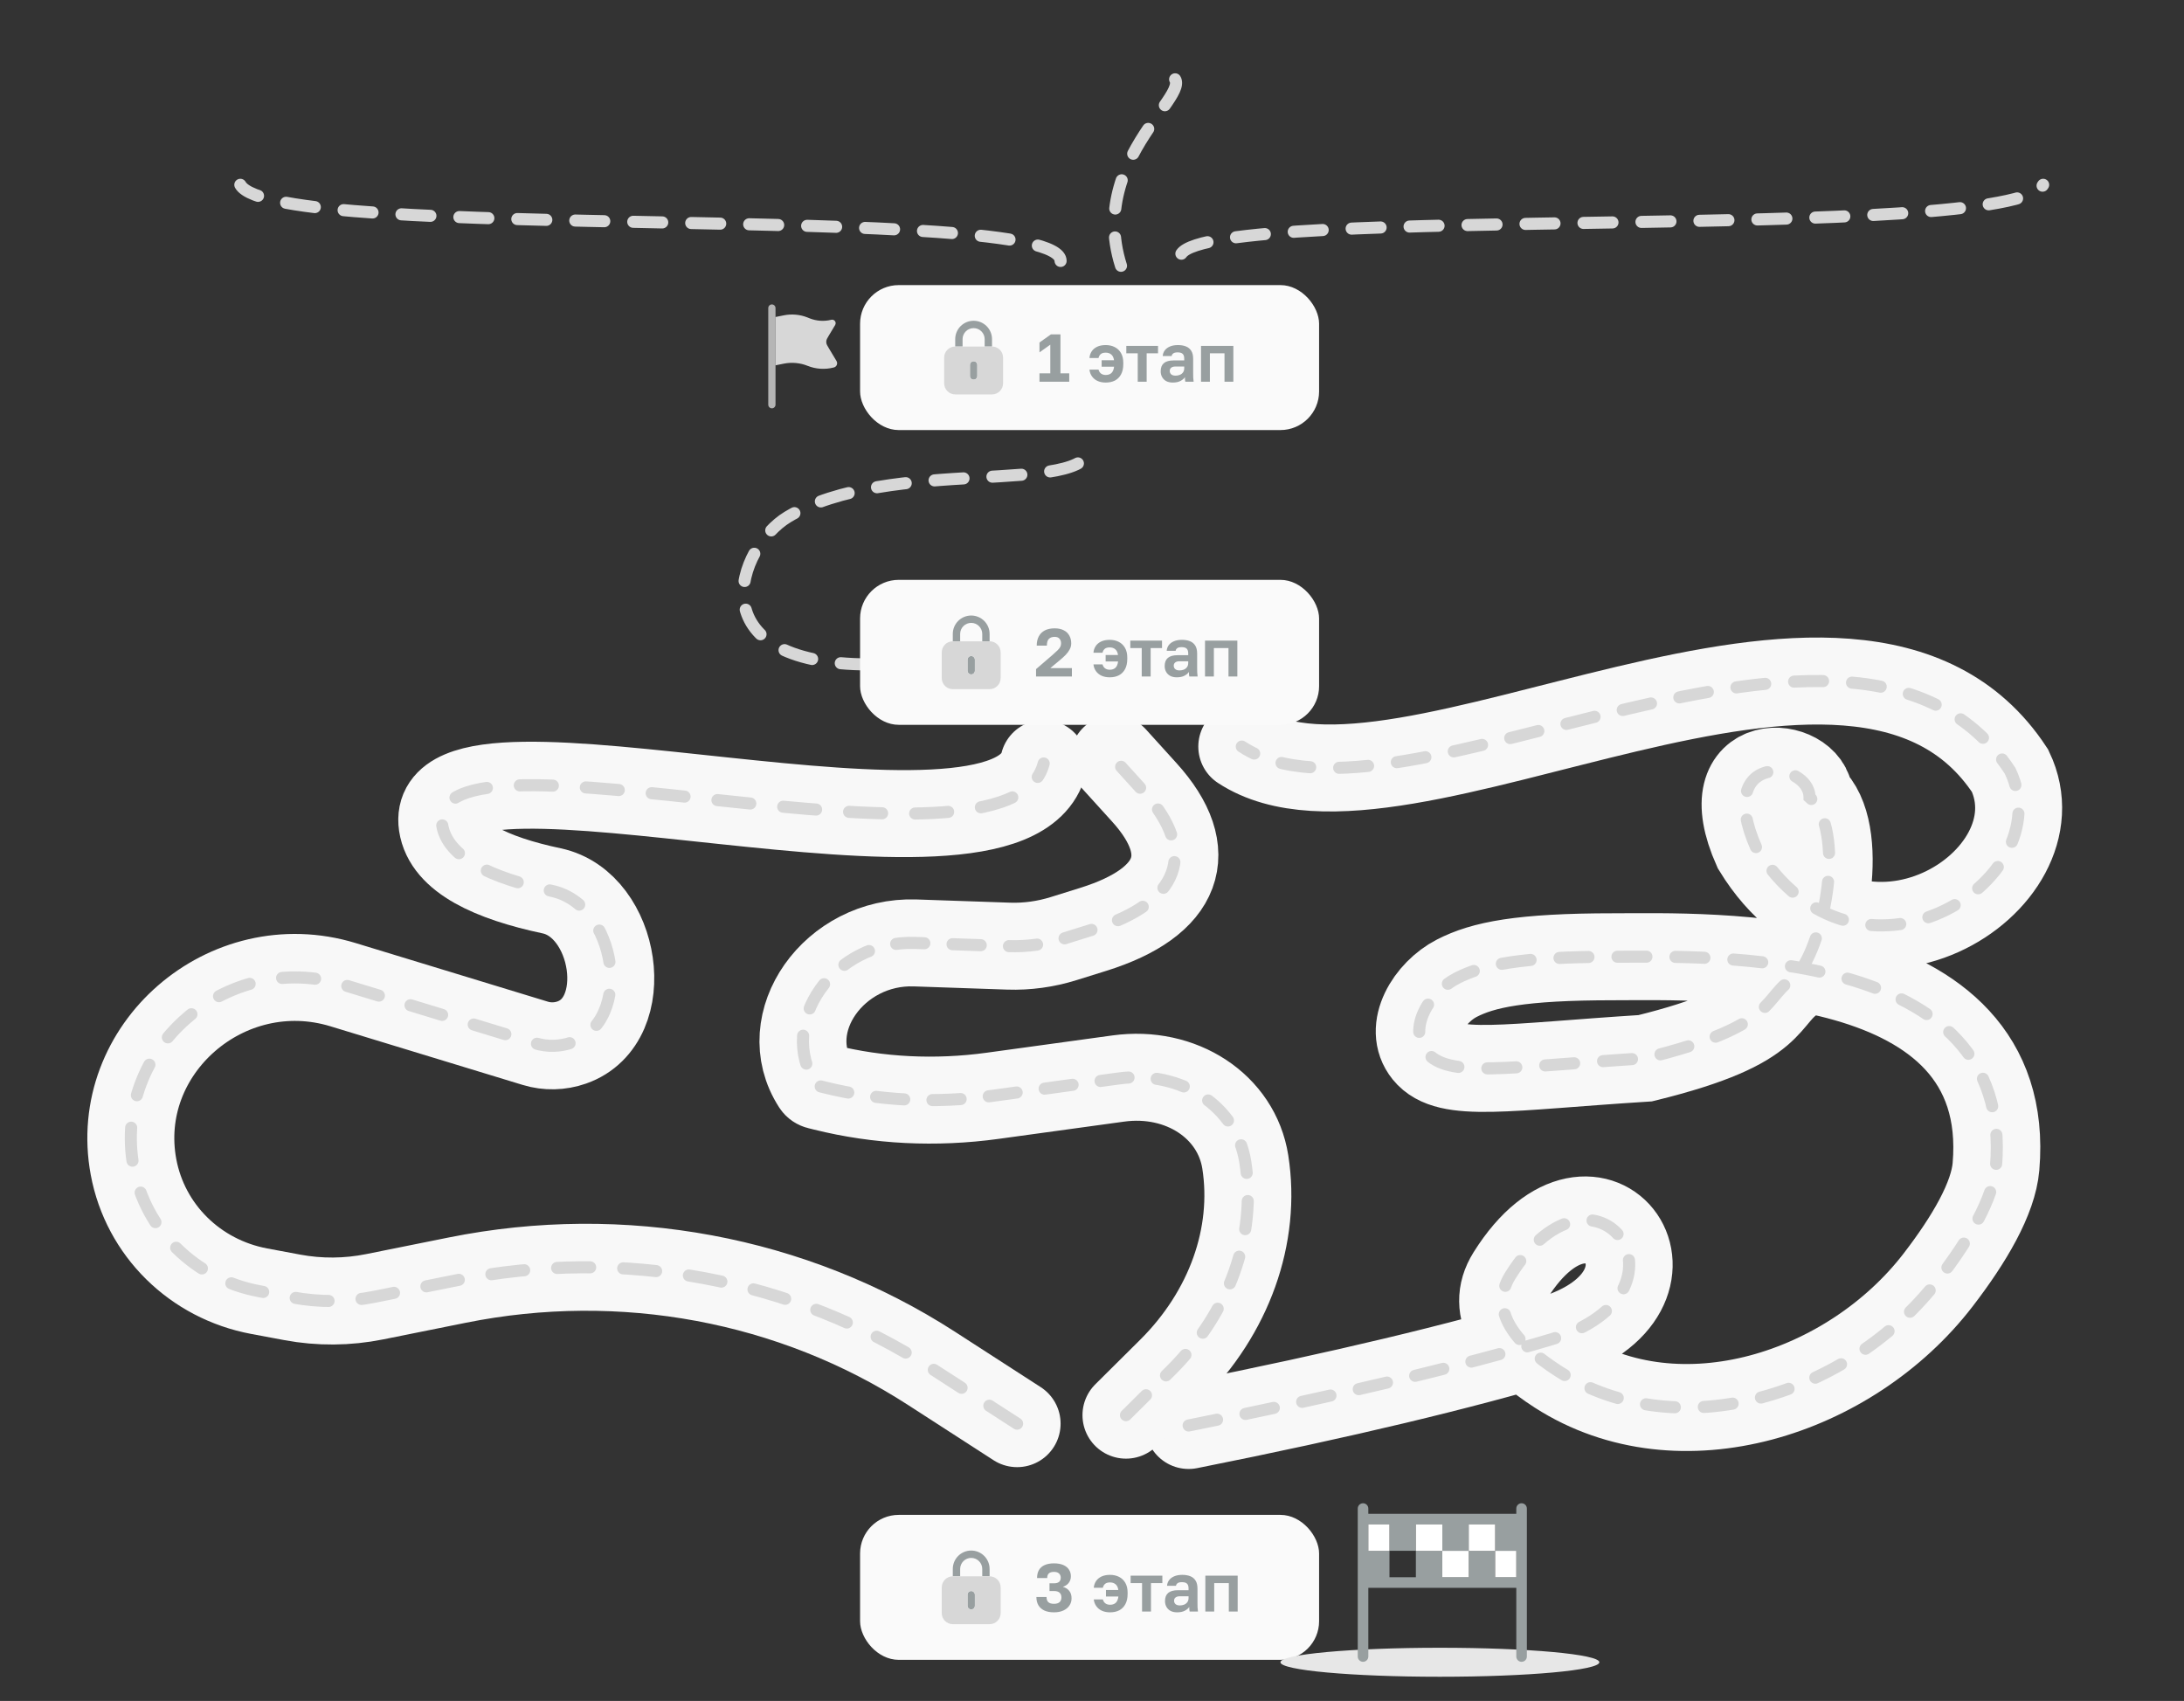 <svg width="452" height="352" viewBox="0 0 452 352" fill="none" xmlns="http://www.w3.org/2000/svg">
<rect x="0" y="0" width="452" height="352" fill="#333333" stroke="none"/>
<rect x="178" y="313.5" width="95" height="30" rx="8" fill="#FAFAFA"/>
<g clip-path="url(#clip0_609_156103)">
<path d="M198.714 324.69C198.714 324.084 198.955 323.503 199.384 323.074C199.812 322.645 200.394 322.405 201 322.405C201.606 322.405 202.188 322.645 202.616 323.074C203.045 323.503 203.286 324.084 203.286 324.69V326.214H204.809V324.69C204.809 323.68 204.408 322.711 203.694 321.997C202.979 321.282 202.01 320.881 201 320.881C199.99 320.881 199.021 321.282 198.306 321.997C197.592 322.711 197.19 323.68 197.19 324.69V326.214H198.714V324.69ZM201 333.071C200.798 333.071 200.604 332.991 200.461 332.848C200.318 332.705 200.238 332.511 200.238 332.309V330.024C200.238 329.822 200.318 329.628 200.461 329.485C200.604 329.342 200.798 329.262 201 329.262C201.202 329.262 201.396 329.342 201.539 329.485C201.682 329.628 201.762 329.822 201.762 330.024V332.309C201.762 332.511 201.682 332.705 201.539 332.848C201.396 332.991 201.202 333.071 201 333.071Z" fill="#989FA0"/>
<path d="M204.809 326.214H197.19C196.584 326.214 196.002 326.455 195.574 326.883C195.145 327.312 194.904 327.893 194.904 328.5V333.833C194.904 334.439 195.145 335.021 195.574 335.449C196.002 335.878 196.584 336.119 197.19 336.119H204.809C205.415 336.119 205.997 335.878 206.425 335.449C206.854 335.021 207.095 334.439 207.095 333.833V328.5C207.095 327.893 206.854 327.312 206.425 326.883C205.997 326.455 205.415 326.214 204.809 326.214ZM201.761 332.309C201.761 332.511 201.681 332.705 201.538 332.848C201.395 332.991 201.202 333.071 201 333.071C200.797 333.071 200.604 332.991 200.461 332.848C200.318 332.705 200.238 332.511 200.238 332.309V330.023C200.238 329.821 200.318 329.628 200.461 329.485C200.604 329.342 200.797 329.261 201 329.261C201.202 329.261 201.395 329.342 201.538 329.485C201.681 329.628 201.761 329.821 201.761 330.023V332.309Z" fill="#D7D7D7"/>
</g>
<path d="M218.13 333.668C217.337 333.668 216.669 333.542 216.128 333.29C215.587 333.029 215.176 332.66 214.896 332.184C214.625 331.708 214.49 331.143 214.49 330.49H216.59C216.59 330.966 216.711 331.321 216.954 331.554C217.197 331.787 217.589 331.904 218.13 331.904C218.643 331.904 219.026 331.792 219.278 331.568C219.539 331.335 219.67 331.008 219.67 330.588C219.67 330.149 219.539 329.818 219.278 329.594C219.026 329.37 218.643 329.258 218.13 329.258H217.206V327.662H218.13C218.578 327.662 218.923 327.569 219.166 327.382C219.409 327.186 219.53 326.887 219.53 326.486C219.53 326.141 219.413 325.856 219.18 325.632C218.947 325.408 218.597 325.296 218.13 325.296C217.654 325.296 217.299 325.403 217.066 325.618C216.842 325.833 216.73 326.15 216.73 326.57H214.63C214.63 325.926 214.756 325.38 215.008 324.932C215.269 324.475 215.661 324.129 216.184 323.896C216.707 323.653 217.355 323.532 218.13 323.532C218.905 323.532 219.553 323.649 220.076 323.882C220.599 324.115 220.986 324.433 221.238 324.834C221.499 325.235 221.63 325.688 221.63 326.192C221.63 326.743 221.476 327.209 221.168 327.592C220.869 327.965 220.468 328.231 219.964 328.39C220.543 328.549 220.986 328.829 221.294 329.23C221.611 329.622 221.77 330.135 221.77 330.77C221.77 331.33 221.621 331.829 221.322 332.268C221.033 332.697 220.617 333.038 220.076 333.29C219.535 333.542 218.886 333.668 218.13 333.668ZM229.729 333.668C229.104 333.668 228.549 333.561 228.063 333.346C227.587 333.131 227.2 332.819 226.901 332.408C226.603 331.997 226.425 331.526 226.369 330.994H228.245C228.339 331.349 228.516 331.624 228.777 331.82C229.048 332.007 229.365 332.1 229.729 332.1C230.233 332.1 230.63 331.965 230.919 331.694C231.209 331.423 231.391 330.989 231.465 330.392H228.889V329.048H231.451C231.377 328.516 231.19 328.124 230.891 327.872C230.593 327.611 230.205 327.48 229.729 327.48C229.272 327.48 228.927 327.583 228.693 327.788C228.469 327.984 228.32 328.25 228.245 328.586H226.369C226.407 328.091 226.556 327.639 226.817 327.228C227.088 326.817 227.466 326.495 227.951 326.262C228.446 326.029 229.039 325.912 229.729 325.912C230.429 325.912 231.055 326.052 231.605 326.332C232.156 326.612 232.585 327.023 232.893 327.564C233.211 328.105 233.369 328.777 233.369 329.58V329.86C233.369 330.7 233.215 331.405 232.907 331.974C232.609 332.534 232.189 332.959 231.647 333.248C231.106 333.528 230.467 333.668 229.729 333.668ZM236.361 333.5V327.62H233.995V326.08H240.561V327.62H238.209V333.5H236.361ZM243.617 333.668C243.085 333.668 242.632 333.57 242.259 333.374C241.885 333.169 241.601 332.889 241.405 332.534C241.209 332.179 241.111 331.778 241.111 331.33C241.111 330.583 241.33 330.023 241.769 329.65C242.217 329.277 242.884 329.09 243.771 329.09H245.983V328.74C245.983 328.255 245.871 327.914 245.647 327.718C245.432 327.522 245.087 327.424 244.611 327.424C244.191 327.424 243.887 327.499 243.701 327.648C243.514 327.788 243.407 327.965 243.379 328.18H241.531C241.559 327.751 241.694 327.368 241.937 327.032C242.189 326.687 242.543 326.416 243.001 326.22C243.467 326.015 244.027 325.912 244.681 325.912C245.315 325.912 245.866 326.005 246.333 326.192C246.809 326.379 247.177 326.682 247.439 327.102C247.7 327.513 247.831 328.068 247.831 328.768V331.61C247.831 332.002 247.835 332.347 247.845 332.646C247.863 332.935 247.891 333.22 247.929 333.5H246.207C246.169 333.295 246.146 333.141 246.137 333.038C246.137 332.926 246.137 332.763 246.137 332.548C245.941 332.847 245.633 333.108 245.213 333.332C244.793 333.556 244.261 333.668 243.617 333.668ZM244.191 332.24C244.489 332.24 244.774 332.189 245.045 332.086C245.325 331.974 245.549 331.806 245.717 331.582C245.894 331.349 245.983 331.055 245.983 330.7V330.35H244.121C243.766 330.35 243.486 330.434 243.281 330.602C243.085 330.761 242.987 330.98 242.987 331.26C242.987 331.559 243.089 331.797 243.295 331.974C243.5 332.151 243.799 332.24 244.191 332.24ZM249.458 333.5V326.08H256.15V333.5H254.316V327.62H251.292V333.5H249.458Z" fill="#989FA0"/>
<ellipse cx="298" cy="344" rx="33" ry="3" fill="#E7E7E7"/>
<path d="M314.906 311.094C314.302 311.094 313.812 311.583 313.812 312.188V313.281H283.188V312.188C283.188 311.583 282.698 311.094 282.094 311.094C281.49 311.094 281 311.583 281 312.188V314.375V327.5V342.812C281 343.417 281.49 343.906 282.094 343.906C282.698 343.906 283.188 343.417 283.188 342.812V328.594H313.812V342.812C313.812 343.417 314.302 343.906 314.906 343.906C315.51 343.906 316 343.417 316 342.812V327.5V314.375V312.188C316 311.583 315.51 311.094 314.906 311.094ZM309.438 326.406V320.938H303.969V326.406H298.5V320.938H293.031V326.406H287.562V320.938H283.188V315.469H287.562V320.938H293.031V315.469H298.5V320.938H303.969V315.469H309.438V320.938H313.812V326.406H309.438Z" fill="#989FA0"/>
<path d="M303.969 320.938H298.5V326.406H303.969V320.938Z" fill="white"/>
<path d="M287.562 315.469H283.188V320.938H287.562V315.469Z" fill="white"/>
<path d="M313.812 320.938H309.438V326.406H313.812V320.938Z" fill="white"/>
<path d="M309.438 315.469H303.969V320.938H309.438V315.469Z" fill="white"/>
<path d="M298.5 315.469H293.031V320.938H298.5V315.469Z" fill="white"/>
<path d="M210.5 294.622L192.753 283.16C164.029 264.607 128.773 258.05 94.649 264.916L77.533 268.36C71.899 269.493 66.114 269.537 60.506 268.49L53.655 267.21C40.347 264.724 30.056 254.557 27.631 241.499V241.499C23.11 217.152 46.923 196.437 70.996 203.776L110.795 215.911C113.245 216.658 115.891 216.599 118.334 215.743V215.743C131.395 211.17 127.597 187.203 114.175 184.358C101.623 181.697 92.496 177.418 91.5 170.651C88 146.865 209 185.5 216 158" stroke="#F8F8F8" stroke-width="18" stroke-linecap="round"/>
<path d="M246 295C278.198 288.586 302.534 282.676 321.018 277.186C353.157 267.64 330.377 235.521 312.592 263.943C308.091 271.136 313.565 278.008 322.551 283.766C347.658 299.856 382.923 288.521 401.108 264.888C407.616 256.43 412.528 247.998 413.088 241.432C417.008 195.453 353.104 198 334 198C314.6 198 306.916 199.658 301.502 202.441C295.851 205.344 291.226 212.803 295.231 217.734C299.651 223.176 311.707 220.823 340.5 219C369 212 364.301 206.391 371.835 202C377.79 194.76 382.1 171.751 374.5 165C374.5 157.5 354.472 155.202 363.5 175.5C384.185 209.339 427 182.5 416 159.5C384 110.8 289.5 175.798 257 154.5" stroke="#F8F8F8" stroke-width="18" stroke-linecap="round"/>
<path d="M233.03 292.863L242.321 283.636C254.407 271.633 260.105 255.675 257.729 240.482V240.482C255.924 228.944 244.464 221.408 231.444 223.198L205.435 226.773C193.626 228.396 181.788 227.805 170.667 225.037L169.423 224.727C169.169 224.664 168.957 224.518 168.826 224.315V224.315C160.604 211.64 172.642 194.56 189.392 195.136L208.731 195.801C212.542 195.932 216.41 195.403 220.13 194.241L226.271 192.324C244.213 186.721 248.065 176.37 236.813 163.962C234.919 161.873 232.821 159.56 230.5 157" stroke="#F8F8F8" stroke-width="18" stroke-linecap="round"/>
<path d="M233.03 292.863L242.321 283.636C254.407 271.633 260.105 255.675 257.729 240.482V240.482C255.924 228.944 244.464 221.408 231.444 223.198L205.435 226.773C193.626 228.396 181.788 227.805 170.667 225.037L169.423 224.727C169.169 224.664 168.957 224.518 168.826 224.315V224.315C160.604 211.64 172.642 194.56 189.392 195.136L208.731 195.801C212.542 195.932 216.41 195.403 220.13 194.241L226.271 192.324C244.213 186.721 248.065 176.37 236.813 163.962C234.919 161.873 232.821 159.56 230.5 157" stroke="#D7D7D7" stroke-width="2.5" stroke-linecap="round" stroke-dasharray="5.84 5.84"/>
<path d="M210.5 294.622L192.753 283.16C164.029 264.607 128.773 258.05 94.649 264.916L77.533 268.36C71.899 269.493 66.114 269.537 60.506 268.49L53.655 267.21C40.347 264.724 30.056 254.557 27.631 241.499V241.499C23.11 217.152 46.923 196.437 70.996 203.776L110.795 215.911C113.245 216.658 115.891 216.599 118.334 215.743V215.743C131.395 211.17 127.597 187.203 114.175 184.358C101.623 181.697 92.496 177.418 91.5 170.651C88 146.865 209 185.5 216 158" stroke="#D7D7D7" stroke-width="2.5" stroke-linecap="round" stroke-dasharray="6.84 6.84"/>
<path d="M246 295C278.198 288.586 302.534 282.676 321.018 277.186C353.157 267.64 330.377 235.521 312.592 263.943C308.091 271.136 313.565 278.008 322.551 283.766C347.658 299.856 382.923 288.521 401.108 264.888C407.616 256.43 412.528 247.998 413.088 241.432C417.008 195.453 353.104 198 334 198C314.6 198 306.916 199.658 301.502 202.441C295.851 205.344 291.226 212.803 295.231 217.734C299.651 223.176 311.707 220.823 340.5 219C369 212 364.301 206.391 371.835 202C377.79 194.76 382.1 171.751 374.5 165C374.5 157.5 354.472 155.202 363.5 175.5C384.185 209.339 427 182.5 416 159.5C384 110.8 289.5 175.798 257 154.5" stroke="#D7D7D7" stroke-width="2.5" stroke-linecap="round" stroke-dasharray="6 6"/>
<path fill-rule="evenodd" clip-rule="evenodd" d="M160.5 63.75C160.5 63.336 160.164 63 159.75 63C159.336 63 159 63.336 159 63.75V83.75C159 84.164 159.336 84.5 159.75 84.5C160.164 84.5 160.5 84.164 160.5 83.75V75.6V65.6V63.75Z" fill="#B5B5B5"/>
<path d="M167.558 65.874L167.145 65.709C165.582 65.083 163.871 64.926 162.221 65.256L160.5 65.6V75.6L162.221 75.256C163.871 74.926 165.582 75.083 167.145 75.709C168.838 76.386 170.702 76.512 172.472 76.07L172.572 76.045C173.158 75.898 173.436 75.227 173.125 74.709L171.565 72.108C171.223 71.539 171.052 71.255 171.012 70.945C170.995 70.816 170.995 70.685 171.012 70.556C171.052 70.246 171.223 69.962 171.565 69.393L172.843 67.262C173.178 66.704 172.671 66.02 172.04 66.178C170.551 66.55 168.983 66.444 167.558 65.874Z" fill="#D7D7D7"/>
<rect x="178" y="59" width="95" height="30" rx="8" fill="#FAFAFA"/>
<path d="M199.214 70.19C199.214 69.584 199.455 69.003 199.884 68.574C200.312 68.145 200.894 67.905 201.5 67.905C202.106 67.905 202.688 68.145 203.116 68.574C203.545 69.003 203.786 69.584 203.786 70.19V71.714H205.309V70.19C205.309 69.18 204.908 68.211 204.194 67.497C203.479 66.782 202.51 66.381 201.5 66.381C200.49 66.381 199.521 66.782 198.806 67.497C198.092 68.211 197.69 69.18 197.69 70.19V71.714H199.214V70.19ZM201.5 78.571C201.298 78.571 201.104 78.491 200.961 78.348C200.818 78.205 200.738 78.011 200.738 77.809V75.524C200.738 75.322 200.818 75.128 200.961 74.985C201.104 74.842 201.298 74.762 201.5 74.762C201.702 74.762 201.896 74.842 202.039 74.985C202.182 75.128 202.262 75.322 202.262 75.524V77.809C202.262 78.011 202.182 78.205 202.039 78.348C201.896 78.491 201.702 78.571 201.5 78.571Z" fill="#989FA0"/>
<path d="M205.309 71.714H197.69C197.084 71.714 196.502 71.955 196.074 72.383C195.645 72.812 195.404 73.393 195.404 74V79.333C195.404 79.939 195.645 80.52 196.074 80.949C196.502 81.378 197.084 81.619 197.69 81.619H205.309C205.915 81.619 206.497 81.378 206.925 80.949C207.354 80.52 207.595 79.939 207.595 79.333V74C207.595 73.393 207.354 72.812 206.925 72.383C206.497 71.955 205.915 71.714 205.309 71.714ZM202.261 77.809C202.261 78.011 202.181 78.205 202.038 78.348C201.895 78.491 201.702 78.571 201.5 78.571C201.297 78.571 201.104 78.491 200.961 78.348C200.818 78.205 200.738 78.011 200.738 77.809V75.523C200.738 75.321 200.818 75.127 200.961 74.985C201.104 74.842 201.297 74.761 201.5 74.761C201.702 74.761 201.895 74.842 202.038 74.985C202.181 75.127 202.261 75.321 202.261 75.523V77.809Z" fill="#D7D7D7"/>
<path d="M215.13 79V77.264H217.37V71.328L215.13 72.924V70.88L217.496 69.2H219.47V77.264H221.29V79H215.13ZM228.835 79.168C228.209 79.168 227.654 79.061 227.169 78.846C226.693 78.631 226.305 78.319 226.007 77.908C225.708 77.497 225.531 77.026 225.475 76.494H227.351C227.444 76.849 227.621 77.124 227.883 77.32C228.153 77.507 228.471 77.6 228.835 77.6C229.339 77.6 229.735 77.465 230.025 77.194C230.314 76.923 230.496 76.489 230.571 75.892H227.995V74.548H230.557C230.482 74.016 230.295 73.624 229.997 73.372C229.698 73.111 229.311 72.98 228.835 72.98C228.377 72.98 228.032 73.083 227.799 73.288C227.575 73.484 227.425 73.75 227.351 74.086H225.475C225.512 73.591 225.661 73.139 225.923 72.728C226.193 72.317 226.571 71.995 227.057 71.762C227.551 71.529 228.144 71.412 228.835 71.412C229.535 71.412 230.16 71.552 230.711 71.832C231.261 72.112 231.691 72.523 231.999 73.064C232.316 73.605 232.475 74.277 232.475 75.08V75.36C232.475 76.2 232.321 76.905 232.013 77.474C231.714 78.034 231.294 78.459 230.753 78.748C230.211 79.028 229.572 79.168 228.835 79.168ZM235.466 79V73.12H233.1V71.58H239.666V73.12H237.314V79H235.466ZM242.722 79.168C242.19 79.168 241.738 79.07 241.364 78.874C240.991 78.669 240.706 78.389 240.51 78.034C240.314 77.679 240.216 77.278 240.216 76.83C240.216 76.083 240.436 75.523 240.874 75.15C241.322 74.777 241.99 74.59 242.876 74.59H245.088V74.24C245.088 73.755 244.976 73.414 244.752 73.218C244.538 73.022 244.192 72.924 243.716 72.924C243.296 72.924 242.993 72.999 242.806 73.148C242.62 73.288 242.512 73.465 242.484 73.68H240.636C240.664 73.251 240.8 72.868 241.042 72.532C241.294 72.187 241.649 71.916 242.106 71.72C242.573 71.515 243.133 71.412 243.786 71.412C244.421 71.412 244.972 71.505 245.438 71.692C245.914 71.879 246.283 72.182 246.544 72.602C246.806 73.013 246.936 73.568 246.936 74.268V77.11C246.936 77.502 246.941 77.847 246.95 78.146C246.969 78.435 246.997 78.72 247.034 79H245.312C245.275 78.795 245.252 78.641 245.242 78.538C245.242 78.426 245.242 78.263 245.242 78.048C245.046 78.347 244.738 78.608 244.318 78.832C243.898 79.056 243.366 79.168 242.722 79.168ZM243.296 77.74C243.595 77.74 243.88 77.689 244.15 77.586C244.43 77.474 244.654 77.306 244.822 77.082C245 76.849 245.088 76.555 245.088 76.2V75.85H243.226C242.872 75.85 242.592 75.934 242.386 76.102C242.19 76.261 242.092 76.48 242.092 76.76C242.092 77.059 242.195 77.297 242.4 77.474C242.606 77.651 242.904 77.74 243.296 77.74ZM248.563 79V71.58H255.255V79H253.421V73.12H250.397V79H248.563Z" fill="#989FA0"/>
<path d="M180 137.5C143.5 137.5 152.811 113.18 163 107C184 94.265 225.5 102.8 225.5 92.5" stroke="#D7D7D7" stroke-width="2.5" stroke-linecap="round" stroke-linejoin="round" stroke-dasharray="6 6"/>
<rect x="178" y="120" width="95" height="30" rx="8" fill="#FAFAFA"/>
<g clip-path="url(#clip1_609_156103)">
<path d="M198.714 131.19C198.714 130.584 198.955 130.003 199.384 129.574C199.812 129.145 200.394 128.905 201 128.905C201.606 128.905 202.188 129.145 202.616 129.574C203.045 130.003 203.286 130.584 203.286 131.19V132.714H204.809V131.19C204.809 130.18 204.408 129.211 203.694 128.497C202.979 127.782 202.01 127.381 201 127.381C199.99 127.381 199.021 127.782 198.306 128.497C197.592 129.211 197.19 130.18 197.19 131.19V132.714H198.714V131.19ZM201 139.571C200.798 139.571 200.604 139.491 200.461 139.348C200.318 139.205 200.238 139.011 200.238 138.809V136.524C200.238 136.322 200.318 136.128 200.461 135.985C200.604 135.842 200.798 135.762 201 135.762C201.202 135.762 201.396 135.842 201.539 135.985C201.682 136.128 201.762 136.322 201.762 136.524V138.809C201.762 139.011 201.682 139.205 201.539 139.348C201.396 139.491 201.202 139.571 201 139.571Z" fill="#989FA0"/>
<path d="M204.809 132.714H197.19C196.584 132.714 196.002 132.955 195.574 133.383C195.145 133.812 194.904 134.393 194.904 135V140.333C194.904 140.939 195.145 141.521 195.574 141.949C196.002 142.378 196.584 142.619 197.19 142.619H204.809C205.415 142.619 205.997 142.378 206.425 141.949C206.854 141.521 207.095 140.939 207.095 140.333V135C207.095 134.393 206.854 133.812 206.425 133.383C205.997 132.955 205.415 132.714 204.809 132.714ZM201.761 138.809C201.761 139.011 201.681 139.205 201.538 139.348C201.395 139.491 201.202 139.571 201 139.571C200.797 139.571 200.604 139.491 200.461 139.348C200.318 139.205 200.238 139.011 200.238 138.809V136.523C200.238 136.321 200.318 136.128 200.461 135.985C200.604 135.842 200.797 135.761 201 135.761C201.202 135.761 201.395 135.842 201.538 135.985C201.681 136.128 201.761 136.321 201.761 136.523V138.809Z" fill="#D7D7D7"/>
</g>
<path d="M214.42 140V138.474L217.85 135.52C218.279 135.137 218.62 134.825 218.872 134.582C219.133 134.33 219.32 134.092 219.432 133.868C219.544 133.644 219.6 133.401 219.6 133.14C219.6 132.739 219.488 132.417 219.264 132.174C219.049 131.922 218.718 131.796 218.27 131.796C217.757 131.796 217.36 131.936 217.08 132.216C216.8 132.487 216.66 132.953 216.66 133.616H214.56C214.56 132.879 214.7 132.244 214.98 131.712C215.26 131.171 215.675 130.755 216.226 130.466C216.786 130.177 217.467 130.032 218.27 130.032C219.017 130.032 219.647 130.167 220.16 130.438C220.673 130.699 221.056 131.063 221.308 131.53C221.569 131.997 221.7 132.533 221.7 133.14C221.7 133.588 221.593 134.008 221.378 134.4C221.173 134.792 220.897 135.165 220.552 135.52C220.207 135.875 219.819 136.229 219.39 136.584L217.374 138.264H221.84V140H214.42ZM229.661 140.168C229.036 140.168 228.48 140.061 227.995 139.846C227.519 139.631 227.132 139.319 226.833 138.908C226.534 138.497 226.357 138.026 226.301 137.494H228.177C228.27 137.849 228.448 138.124 228.709 138.32C228.98 138.507 229.297 138.6 229.661 138.6C230.165 138.6 230.562 138.465 230.851 138.194C231.14 137.923 231.322 137.489 231.397 136.892H228.821V135.548H231.383C231.308 135.016 231.122 134.624 230.823 134.372C230.524 134.111 230.137 133.98 229.661 133.98C229.204 133.98 228.858 134.083 228.625 134.288C228.401 134.484 228.252 134.75 228.177 135.086H226.301C226.338 134.591 226.488 134.139 226.749 133.728C227.02 133.317 227.398 132.995 227.883 132.762C228.378 132.529 228.97 132.412 229.661 132.412C230.361 132.412 230.986 132.552 231.537 132.832C232.088 133.112 232.517 133.523 232.825 134.064C233.142 134.605 233.301 135.277 233.301 136.08V136.36C233.301 137.2 233.147 137.905 232.839 138.474C232.54 139.034 232.12 139.459 231.579 139.748C231.038 140.028 230.398 140.168 229.661 140.168ZM236.292 140V134.12H233.926V132.58H240.492V134.12H238.14V140H236.292ZM243.548 140.168C243.016 140.168 242.564 140.07 242.19 139.874C241.817 139.669 241.532 139.389 241.336 139.034C241.14 138.679 241.042 138.278 241.042 137.83C241.042 137.083 241.262 136.523 241.7 136.15C242.148 135.777 242.816 135.59 243.702 135.59H245.914V135.24C245.914 134.755 245.802 134.414 245.578 134.218C245.364 134.022 245.018 133.924 244.542 133.924C244.122 133.924 243.819 133.999 243.632 134.148C243.446 134.288 243.338 134.465 243.31 134.68H241.462C241.49 134.251 241.626 133.868 241.868 133.532C242.12 133.187 242.475 132.916 242.932 132.72C243.399 132.515 243.959 132.412 244.612 132.412C245.247 132.412 245.798 132.505 246.264 132.692C246.74 132.879 247.109 133.182 247.37 133.602C247.632 134.013 247.762 134.568 247.762 135.268V138.11C247.762 138.502 247.767 138.847 247.776 139.146C247.795 139.435 247.823 139.72 247.86 140H246.138C246.101 139.795 246.078 139.641 246.068 139.538C246.068 139.426 246.068 139.263 246.068 139.048C245.872 139.347 245.564 139.608 245.144 139.832C244.724 140.056 244.192 140.168 243.548 140.168ZM244.122 138.74C244.421 138.74 244.706 138.689 244.976 138.586C245.256 138.474 245.48 138.306 245.648 138.082C245.826 137.849 245.914 137.555 245.914 137.2V136.85H244.052C243.698 136.85 243.418 136.934 243.212 137.102C243.016 137.261 242.918 137.48 242.918 137.76C242.918 138.059 243.021 138.297 243.226 138.474C243.432 138.651 243.73 138.74 244.122 138.74ZM249.389 140V132.58H256.081V140H254.247V134.12H251.223V140H249.389Z" fill="#989FA0"/>
<path d="M219.5 54C219.5 41.5 56.5 50.5 49.74 38.245" stroke="#D7D7D7" stroke-width="2.5" stroke-linecap="round" stroke-linejoin="round" stroke-dasharray="6 6"/>
<path d="M244.5 52.5C251.5 42 416.09 50.5 422.85 38.245" stroke="#D7D7D7" stroke-width="2.5" stroke-linecap="round" stroke-linejoin="round" stroke-dasharray="6 6"/>
<path d="M232.001 55.001C224.274 30.718 252.121 16.683 240.538 15.238" stroke="#D7D7D7" stroke-width="2.5" stroke-linecap="round" stroke-linejoin="round" stroke-dasharray="6 6"/>
<defs>
<clipPath id="clip0_609_156103">
<rect width="14" height="16" fill="white" transform="translate(194 320.5)"/>
</clipPath>
<clipPath id="clip1_609_156103">
<rect width="14" height="16" fill="white" transform="translate(194 127)"/>
</clipPath>
</defs>
</svg>
